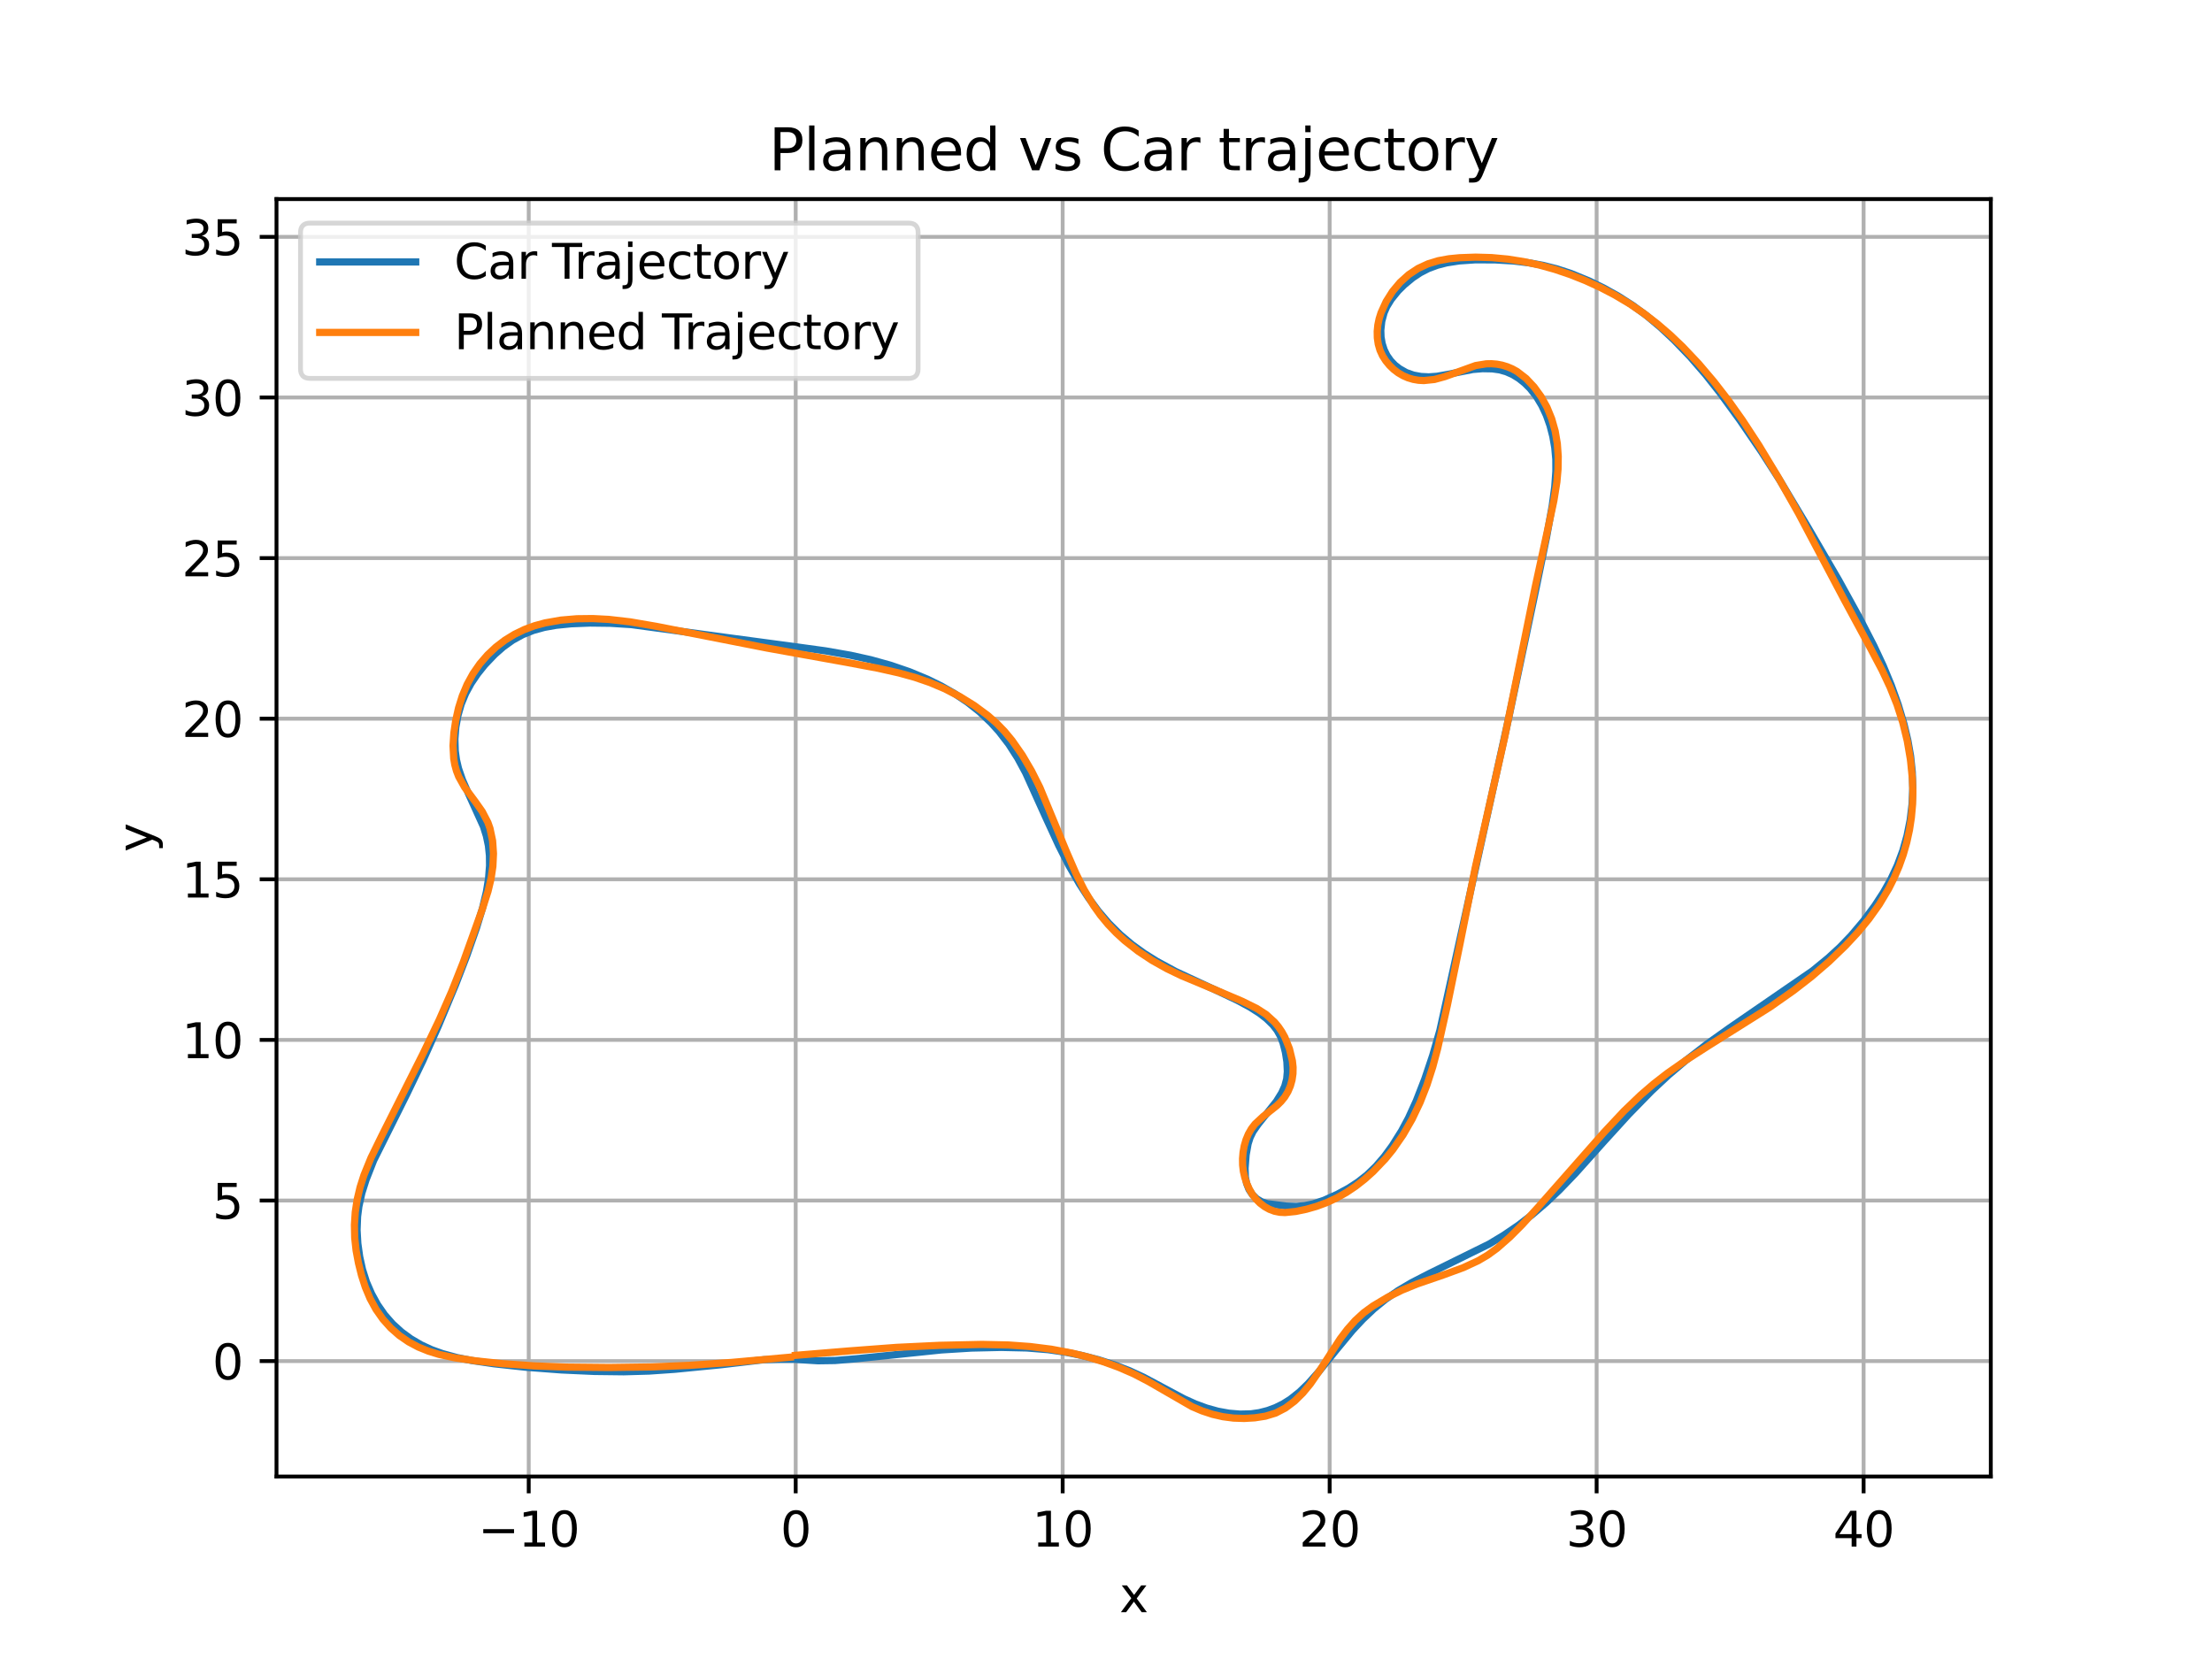 <?xml version="1.0" encoding="utf-8" standalone="no"?>
<!DOCTYPE svg PUBLIC "-//W3C//DTD SVG 1.1//EN"
  "http://www.w3.org/Graphics/SVG/1.1/DTD/svg11.dtd">
<svg xmlns:xlink="http://www.w3.org/1999/xlink" width="460.8pt" height="345.6pt" viewBox="0 0 460.8 345.6" xmlns="http://www.w3.org/2000/svg" version="1.1">
 <defs>
  <style type="text/css">*{stroke-linejoin: round; stroke-linecap: butt}</style>
 </defs>
 <g id="figure_1">
  <g id="patch_1">
   <path d="M 0 345.6 
L 460.8 345.6 
L 460.8 0 
L 0 0 
z
" style="fill: #ffffff"/>
  </g>
  <g id="axes_1">
   <g id="patch_2">
    <path d="M 57.6 307.584 
L 414.72 307.584 
L 414.72 41.472 
L 57.6 41.472 
z
" style="fill: #ffffff"/>
   </g>
   <g id="matplotlib.axis_1">
    <g id="xtick_1">
     <g id="line2d_1">
      <path d="M 110.142 307.584 
L 110.142 41.472 
" clip-path="url(#p1ada4b996c)" style="fill: none; stroke: #b0b0b0; stroke-width: 0.8; stroke-linecap: square"/>
     </g>
     <g id="line2d_2">
      <defs>
       <path id="meb06d2403d" d="M 0 0 
L 0 3.5 
" style="stroke: #000000; stroke-width: 0.8"/>
      </defs>
      <g>
       <use xlink:href="#meb06d2403d" x="110.142" y="307.584" style="stroke: #000000; stroke-width: 0.8"/>
      </g>
     </g>
     <g id="text_1">
      <!-- −10 -->
      <g transform="translate(99.59 322.182) scale(0.1 -0.1)">
       <defs>
        <path id="DejaVuSans-2212" d="M 678 2272 
L 4684 2272 
L 4684 1741 
L 678 1741 
L 678 2272 
z
" transform="scale(0.016)"/>
        <path id="DejaVuSans-31" d="M 794 531 
L 1825 531 
L 1825 4091 
L 703 3866 
L 703 4441 
L 1819 4666 
L 2450 4666 
L 2450 531 
L 3481 531 
L 3481 0 
L 794 0 
L 794 531 
z
" transform="scale(0.016)"/>
        <path id="DejaVuSans-30" d="M 2034 4250 
Q 1547 4250 1301 3770 
Q 1056 3291 1056 2328 
Q 1056 1369 1301 889 
Q 1547 409 2034 409 
Q 2525 409 2770 889 
Q 3016 1369 3016 2328 
Q 3016 3291 2770 3770 
Q 2525 4250 2034 4250 
z
M 2034 4750 
Q 2819 4750 3233 4129 
Q 3647 3509 3647 2328 
Q 3647 1150 3233 529 
Q 2819 -91 2034 -91 
Q 1250 -91 836 529 
Q 422 1150 422 2328 
Q 422 3509 836 4129 
Q 1250 4750 2034 4750 
z
" transform="scale(0.016)"/>
       </defs>
       <use xlink:href="#DejaVuSans-2212"/>
       <use xlink:href="#DejaVuSans-31" x="83.789"/>
       <use xlink:href="#DejaVuSans-30" x="147.412"/>
      </g>
     </g>
    </g>
    <g id="xtick_2">
     <g id="line2d_3">
      <path d="M 165.759 307.584 
L 165.759 41.472 
" clip-path="url(#p1ada4b996c)" style="fill: none; stroke: #b0b0b0; stroke-width: 0.8; stroke-linecap: square"/>
     </g>
     <g id="line2d_4">
      <g>
       <use xlink:href="#meb06d2403d" x="165.759" y="307.584" style="stroke: #000000; stroke-width: 0.8"/>
      </g>
     </g>
     <g id="text_2">
      <!-- 0 -->
      <g transform="translate(162.577 322.182) scale(0.1 -0.1)">
       <use xlink:href="#DejaVuSans-30"/>
      </g>
     </g>
    </g>
    <g id="xtick_3">
     <g id="line2d_5">
      <path d="M 221.375 307.584 
L 221.375 41.472 
" clip-path="url(#p1ada4b996c)" style="fill: none; stroke: #b0b0b0; stroke-width: 0.8; stroke-linecap: square"/>
     </g>
     <g id="line2d_6">
      <g>
       <use xlink:href="#meb06d2403d" x="221.375" y="307.584" style="stroke: #000000; stroke-width: 0.8"/>
      </g>
     </g>
     <g id="text_3">
      <!-- 10 -->
      <g transform="translate(215.012 322.182) scale(0.1 -0.1)">
       <use xlink:href="#DejaVuSans-31"/>
       <use xlink:href="#DejaVuSans-30" x="63.623"/>
      </g>
     </g>
    </g>
    <g id="xtick_4">
     <g id="line2d_7">
      <path d="M 276.991 307.584 
L 276.991 41.472 
" clip-path="url(#p1ada4b996c)" style="fill: none; stroke: #b0b0b0; stroke-width: 0.8; stroke-linecap: square"/>
     </g>
     <g id="line2d_8">
      <g>
       <use xlink:href="#meb06d2403d" x="276.991" y="307.584" style="stroke: #000000; stroke-width: 0.8"/>
      </g>
     </g>
     <g id="text_4">
      <!-- 20 -->
      <g transform="translate(270.629 322.182) scale(0.1 -0.1)">
       <defs>
        <path id="DejaVuSans-32" d="M 1228 531 
L 3431 531 
L 3431 0 
L 469 0 
L 469 531 
Q 828 903 1448 1529 
Q 2069 2156 2228 2338 
Q 2531 2678 2651 2914 
Q 2772 3150 2772 3378 
Q 2772 3750 2511 3984 
Q 2250 4219 1831 4219 
Q 1534 4219 1204 4116 
Q 875 4013 500 3803 
L 500 4441 
Q 881 4594 1212 4672 
Q 1544 4750 1819 4750 
Q 2544 4750 2975 4387 
Q 3406 4025 3406 3419 
Q 3406 3131 3298 2873 
Q 3191 2616 2906 2266 
Q 2828 2175 2409 1742 
Q 1991 1309 1228 531 
z
" transform="scale(0.016)"/>
       </defs>
       <use xlink:href="#DejaVuSans-32"/>
       <use xlink:href="#DejaVuSans-30" x="63.623"/>
      </g>
     </g>
    </g>
    <g id="xtick_5">
     <g id="line2d_9">
      <path d="M 332.607 307.584 
L 332.607 41.472 
" clip-path="url(#p1ada4b996c)" style="fill: none; stroke: #b0b0b0; stroke-width: 0.8; stroke-linecap: square"/>
     </g>
     <g id="line2d_10">
      <g>
       <use xlink:href="#meb06d2403d" x="332.607" y="307.584" style="stroke: #000000; stroke-width: 0.8"/>
      </g>
     </g>
     <g id="text_5">
      <!-- 30 -->
      <g transform="translate(326.245 322.182) scale(0.1 -0.1)">
       <defs>
        <path id="DejaVuSans-33" d="M 2597 2516 
Q 3050 2419 3304 2112 
Q 3559 1806 3559 1356 
Q 3559 666 3084 287 
Q 2609 -91 1734 -91 
Q 1441 -91 1130 -33 
Q 819 25 488 141 
L 488 750 
Q 750 597 1062 519 
Q 1375 441 1716 441 
Q 2309 441 2620 675 
Q 2931 909 2931 1356 
Q 2931 1769 2642 2001 
Q 2353 2234 1838 2234 
L 1294 2234 
L 1294 2753 
L 1863 2753 
Q 2328 2753 2575 2939 
Q 2822 3125 2822 3475 
Q 2822 3834 2567 4026 
Q 2313 4219 1838 4219 
Q 1578 4219 1281 4162 
Q 984 4106 628 3988 
L 628 4550 
Q 988 4650 1302 4700 
Q 1616 4750 1894 4750 
Q 2613 4750 3031 4423 
Q 3450 4097 3450 3541 
Q 3450 3153 3228 2886 
Q 3006 2619 2597 2516 
z
" transform="scale(0.016)"/>
       </defs>
       <use xlink:href="#DejaVuSans-33"/>
       <use xlink:href="#DejaVuSans-30" x="63.623"/>
      </g>
     </g>
    </g>
    <g id="xtick_6">
     <g id="line2d_11">
      <path d="M 388.224 307.584 
L 388.224 41.472 
" clip-path="url(#p1ada4b996c)" style="fill: none; stroke: #b0b0b0; stroke-width: 0.8; stroke-linecap: square"/>
     </g>
     <g id="line2d_12">
      <g>
       <use xlink:href="#meb06d2403d" x="388.224" y="307.584" style="stroke: #000000; stroke-width: 0.8"/>
      </g>
     </g>
     <g id="text_6">
      <!-- 40 -->
      <g transform="translate(381.861 322.182) scale(0.1 -0.1)">
       <defs>
        <path id="DejaVuSans-34" d="M 2419 4116 
L 825 1625 
L 2419 1625 
L 2419 4116 
z
M 2253 4666 
L 3047 4666 
L 3047 1625 
L 3713 1625 
L 3713 1100 
L 3047 1100 
L 3047 0 
L 2419 0 
L 2419 1100 
L 313 1100 
L 313 1709 
L 2253 4666 
z
" transform="scale(0.016)"/>
       </defs>
       <use xlink:href="#DejaVuSans-34"/>
       <use xlink:href="#DejaVuSans-30" x="63.623"/>
      </g>
     </g>
    </g>
    <g id="text_7">
     <!-- x -->
     <g transform="translate(233.201 335.861) scale(0.1 -0.1)">
      <defs>
       <path id="DejaVuSans-78" d="M 3513 3500 
L 2247 1797 
L 3578 0 
L 2900 0 
L 1881 1375 
L 863 0 
L 184 0 
L 1544 1831 
L 300 3500 
L 978 3500 
L 1906 2253 
L 2834 3500 
L 3513 3500 
z
" transform="scale(0.016)"/>
      </defs>
      <use xlink:href="#DejaVuSans-78"/>
     </g>
    </g>
   </g>
   <g id="matplotlib.axis_2">
    <g id="ytick_1">
     <g id="line2d_13">
      <path d="M 57.6 283.544 
L 414.72 283.544 
" clip-path="url(#p1ada4b996c)" style="fill: none; stroke: #b0b0b0; stroke-width: 0.8; stroke-linecap: square"/>
     </g>
     <g id="line2d_14">
      <defs>
       <path id="maacd377b73" d="M 0 0 
L -3.5 0 
" style="stroke: #000000; stroke-width: 0.8"/>
      </defs>
      <g>
       <use xlink:href="#maacd377b73" x="57.6" y="283.544" style="stroke: #000000; stroke-width: 0.8"/>
      </g>
     </g>
     <g id="text_8">
      <!-- 0 -->
      <g transform="translate(44.237 287.344) scale(0.1 -0.1)">
       <use xlink:href="#DejaVuSans-30"/>
      </g>
     </g>
    </g>
    <g id="ytick_2">
     <g id="line2d_15">
      <path d="M 57.6 250.088 
L 414.72 250.088 
" clip-path="url(#p1ada4b996c)" style="fill: none; stroke: #b0b0b0; stroke-width: 0.8; stroke-linecap: square"/>
     </g>
     <g id="line2d_16">
      <g>
       <use xlink:href="#maacd377b73" x="57.6" y="250.088" style="stroke: #000000; stroke-width: 0.8"/>
      </g>
     </g>
     <g id="text_9">
      <!-- 5 -->
      <g transform="translate(44.237 253.887) scale(0.1 -0.1)">
       <defs>
        <path id="DejaVuSans-35" d="M 691 4666 
L 3169 4666 
L 3169 4134 
L 1269 4134 
L 1269 2991 
Q 1406 3038 1543 3061 
Q 1681 3084 1819 3084 
Q 2600 3084 3056 2656 
Q 3513 2228 3513 1497 
Q 3513 744 3044 326 
Q 2575 -91 1722 -91 
Q 1428 -91 1123 -41 
Q 819 9 494 109 
L 494 744 
Q 775 591 1075 516 
Q 1375 441 1709 441 
Q 2250 441 2565 725 
Q 2881 1009 2881 1497 
Q 2881 1984 2565 2268 
Q 2250 2553 1709 2553 
Q 1456 2553 1204 2497 
Q 953 2441 691 2322 
L 691 4666 
z
" transform="scale(0.016)"/>
       </defs>
       <use xlink:href="#DejaVuSans-35"/>
      </g>
     </g>
    </g>
    <g id="ytick_3">
     <g id="line2d_17">
      <path d="M 57.6 216.631 
L 414.72 216.631 
" clip-path="url(#p1ada4b996c)" style="fill: none; stroke: #b0b0b0; stroke-width: 0.8; stroke-linecap: square"/>
     </g>
     <g id="line2d_18">
      <g>
       <use xlink:href="#maacd377b73" x="57.6" y="216.631" style="stroke: #000000; stroke-width: 0.8"/>
      </g>
     </g>
     <g id="text_10">
      <!-- 10 -->
      <g transform="translate(37.875 220.43) scale(0.1 -0.1)">
       <use xlink:href="#DejaVuSans-31"/>
       <use xlink:href="#DejaVuSans-30" x="63.623"/>
      </g>
     </g>
    </g>
    <g id="ytick_4">
     <g id="line2d_19">
      <path d="M 57.6 183.174 
L 414.72 183.174 
" clip-path="url(#p1ada4b996c)" style="fill: none; stroke: #b0b0b0; stroke-width: 0.8; stroke-linecap: square"/>
     </g>
     <g id="line2d_20">
      <g>
       <use xlink:href="#maacd377b73" x="57.6" y="183.174" style="stroke: #000000; stroke-width: 0.8"/>
      </g>
     </g>
     <g id="text_11">
      <!-- 15 -->
      <g transform="translate(37.875 186.973) scale(0.1 -0.1)">
       <use xlink:href="#DejaVuSans-31"/>
       <use xlink:href="#DejaVuSans-35" x="63.623"/>
      </g>
     </g>
    </g>
    <g id="ytick_5">
     <g id="line2d_21">
      <path d="M 57.6 149.717 
L 414.72 149.717 
" clip-path="url(#p1ada4b996c)" style="fill: none; stroke: #b0b0b0; stroke-width: 0.8; stroke-linecap: square"/>
     </g>
     <g id="line2d_22">
      <g>
       <use xlink:href="#maacd377b73" x="57.6" y="149.717" style="stroke: #000000; stroke-width: 0.8"/>
      </g>
     </g>
     <g id="text_12">
      <!-- 20 -->
      <g transform="translate(37.875 153.516) scale(0.1 -0.1)">
       <use xlink:href="#DejaVuSans-32"/>
       <use xlink:href="#DejaVuSans-30" x="63.623"/>
      </g>
     </g>
    </g>
    <g id="ytick_6">
     <g id="line2d_23">
      <path d="M 57.6 116.26 
L 414.72 116.26 
" clip-path="url(#p1ada4b996c)" style="fill: none; stroke: #b0b0b0; stroke-width: 0.8; stroke-linecap: square"/>
     </g>
     <g id="line2d_24">
      <g>
       <use xlink:href="#maacd377b73" x="57.6" y="116.26" style="stroke: #000000; stroke-width: 0.8"/>
      </g>
     </g>
     <g id="text_13">
      <!-- 25 -->
      <g transform="translate(37.875 120.059) scale(0.1 -0.1)">
       <use xlink:href="#DejaVuSans-32"/>
       <use xlink:href="#DejaVuSans-35" x="63.623"/>
      </g>
     </g>
    </g>
    <g id="ytick_7">
     <g id="line2d_25">
      <path d="M 57.6 82.803 
L 414.72 82.803 
" clip-path="url(#p1ada4b996c)" style="fill: none; stroke: #b0b0b0; stroke-width: 0.8; stroke-linecap: square"/>
     </g>
     <g id="line2d_26">
      <g>
       <use xlink:href="#maacd377b73" x="57.6" y="82.803" style="stroke: #000000; stroke-width: 0.8"/>
      </g>
     </g>
     <g id="text_14">
      <!-- 30 -->
      <g transform="translate(37.875 86.603) scale(0.1 -0.1)">
       <use xlink:href="#DejaVuSans-33"/>
       <use xlink:href="#DejaVuSans-30" x="63.623"/>
      </g>
     </g>
    </g>
    <g id="ytick_8">
     <g id="line2d_27">
      <path d="M 57.6 49.347 
L 414.72 49.347 
" clip-path="url(#p1ada4b996c)" style="fill: none; stroke: #b0b0b0; stroke-width: 0.8; stroke-linecap: square"/>
     </g>
     <g id="line2d_28">
      <g>
       <use xlink:href="#maacd377b73" x="57.6" y="49.347" style="stroke: #000000; stroke-width: 0.8"/>
      </g>
     </g>
     <g id="text_15">
      <!-- 35 -->
      <g transform="translate(37.875 53.146) scale(0.1 -0.1)">
       <use xlink:href="#DejaVuSans-33"/>
       <use xlink:href="#DejaVuSans-35" x="63.623"/>
      </g>
     </g>
    </g>
    <g id="text_16">
     <!-- y -->
     <g transform="translate(31.795 177.487) rotate(-90) scale(0.1 -0.1)">
      <defs>
       <path id="DejaVuSans-79" d="M 2059 -325 
Q 1816 -950 1584 -1140 
Q 1353 -1331 966 -1331 
L 506 -1331 
L 506 -850 
L 844 -850 
Q 1081 -850 1212 -737 
Q 1344 -625 1503 -206 
L 1606 56 
L 191 3500 
L 800 3500 
L 1894 763 
L 2988 3500 
L 3597 3500 
L 2059 -325 
z
" transform="scale(0.016)"/>
      </defs>
      <use xlink:href="#DejaVuSans-79"/>
     </g>
    </g>
   </g>
   <g id="line2d_29">
    <path d="M 165.064 283.145 
L 170.39 283.473 
L 170.39 283.473 
L 173.946 283.421 
L 173.946 283.421 
L 178.382 283.053 
L 178.382 283.053 
L 196.11 281.213 
L 196.11 281.213 
L 202.331 280.828 
L 202.331 280.828 
L 208.558 280.688 
L 208.558 280.688 
L 213.896 280.805 
L 213.896 280.805 
L 218.335 281.161 
L 218.335 281.161 
L 221.869 281.669 
L 221.869 281.669 
L 225.376 282.368 
L 225.376 282.368 
L 228.812 283.251 
L 228.812 283.251 
L 232.135 284.315 
L 232.135 284.315 
L 235.298 285.545 
L 235.298 285.545 
L 238.255 286.911 
L 238.255 286.911 
L 242.296 289.069 
L 242.296 289.069 
L 246.619 291.378 
L 246.619 291.378 
L 249.002 292.456 
L 249.002 292.456 
L 251.351 293.325 
L 251.351 293.325 
L 253.683 293.973 
L 253.683 293.973 
L 256.002 294.394 
L 256.002 294.394 
L 258.314 294.588 
L 258.314 294.588 
L 260.615 294.528 
L 260.615 294.528 
L 262.327 294.281 
L 262.327 294.281 
L 264.013 293.852 
L 264.013 293.852 
L 265.661 293.249 
L 265.661 293.249 
L 267.257 292.467 
L 267.257 292.467 
L 268.788 291.504 
L 268.788 291.504 
L 270.72 289.971 
L 270.72 289.971 
L 272.545 288.202 
L 272.545 288.202 
L 274.74 285.741 
L 274.74 285.741 
L 278.279 281.334 
L 278.279 281.334 
L 281.712 277.183 
L 281.712 277.183 
L 283.876 274.858 
L 283.876 274.858 
L 286.195 272.661 
L 286.195 272.661 
L 288.67 270.643 
L 288.67 270.643 
L 291.297 268.829 
L 291.297 268.829 
L 294.067 267.196 
L 294.067 267.196 
L 297.732 265.313 
L 297.732 265.313 
L 310.207 259.162 
L 310.207 259.162 
L 313.273 257.315 
L 313.273 257.315 
L 316.276 255.267 
L 316.276 255.267 
L 319.212 253.011 
L 319.212 253.011 
L 322.068 250.56 
L 322.068 250.56 
L 324.832 247.928 
L 324.832 247.928 
L 328.175 244.447 
L 328.175 244.447 
L 334.025 237.913 
L 334.025 237.913 
L 339.277 232.149 
L 339.277 232.149 
L 344.016 227.293 
L 344.016 227.293 
L 347.528 224.012 
L 347.528 224.012 
L 351.162 220.926 
L 351.162 220.926 
L 355.652 217.452 
L 355.652 217.452 
L 360.244 214.177 
L 360.244 214.177 
L 377.601 202.233 
L 377.601 202.233 
L 380.888 199.537 
L 380.888 199.537 
L 383.331 197.286 
L 383.331 197.286 
L 385.604 194.927 
L 385.604 194.927 
L 388.212 191.839 
L 388.212 191.839 
L 390.592 188.627 
L 390.592 188.627 
L 392.331 185.959 
L 392.331 185.959 
L 393.895 183.177 
L 393.895 183.177 
L 395.254 180.261 
L 395.254 180.261 
L 396.385 177.215 
L 396.385 177.215 
L 397.277 174.058 
L 397.277 174.058 
L 397.923 170.815 
L 397.923 170.815 
L 398.32 167.513 
L 398.32 167.513 
L 398.466 164.177 
L 398.466 164.177 
L 398.364 160.829 
L 398.364 160.829 
L 398.013 157.491 
L 398.013 157.491 
L 397.431 154.179 
L 397.431 154.179 
L 396.65 150.894 
L 396.65 150.894 
L 395.439 146.817 
L 395.439 146.817 
L 393.986 142.751 
L 393.986 142.751 
L 392.297 138.673 
L 392.297 138.673 
L 390.366 134.551 
L 390.366 134.551 
L 387.313 128.623 
L 387.313 128.623 
L 383.033 120.85 
L 383.033 120.85 
L 376.471 109.582 
L 376.471 109.582 
L 370.776 100.055 
L 370.776 100.055 
L 366.976 94.13 
L 366.976 94.13 
L 362.455 87.522 
L 362.455 87.522 
L 358.348 81.891 
L 358.348 81.891 
L 355.287 78.008 
L 355.287 78.008 
L 352.077 74.304 
L 352.077 74.304 
L 348.71 70.806 
L 348.71 70.806 
L 345.902 68.178 
L 345.902 68.178 
L 343.01 65.75 
L 343.01 65.75 
L 340.048 63.569 
L 340.048 63.569 
L 337.037 61.643 
L 337.037 61.643 
L 334.003 59.958 
L 334.003 59.958 
L 330.977 58.494 
L 330.977 58.494 
L 327.239 56.96 
L 327.239 56.96 
L 324.299 55.998 
L 324.299 55.998 
L 321.418 55.274 
L 321.418 55.274 
L 318.614 54.763 
L 318.614 54.763 
L 315.249 54.363 
L 315.249 54.363 
L 311.426 54.139 
L 311.426 54.139 
L 307.274 54.128 
L 307.274 54.128 
L 303.968 54.356 
L 303.968 54.356 
L 301.383 54.754 
L 301.383 54.754 
L 299.432 55.254 
L 299.432 55.254 
L 297.588 55.933 
L 297.588 55.933 
L 295.883 56.812 
L 295.883 56.812 
L 294.317 57.848 
L 294.317 57.848 
L 292.54 59.319 
L 292.54 59.319 
L 291.249 60.597 
L 291.249 60.597 
L 289.827 62.35 
L 289.827 62.35 
L 288.878 63.896 
L 288.878 63.896 
L 288.329 65.157 
L 288.329 65.157 
L 287.843 66.947 
L 287.843 66.947 
L 287.642 68.801 
L 287.642 68.801 
L 287.692 70.198 
L 287.692 70.198 
L 287.928 71.564 
L 287.928 71.564 
L 288.346 72.866 
L 288.346 72.866 
L 288.937 74.065 
L 288.937 74.065 
L 289.686 75.13 
L 289.686 75.13 
L 290.561 76.045 
L 290.561 76.045 
L 291.536 76.805 
L 291.536 76.805 
L 292.941 77.606 
L 292.941 77.606 
L 294.445 78.139 
L 294.445 78.139 
L 296.017 78.429 
L 296.017 78.429 
L 297.64 78.507 
L 297.64 78.507 
L 299.312 78.391 
L 299.312 78.391 
L 301.484 78.01 
L 301.484 78.01 
L 306.794 76.969 
L 306.794 76.969 
L 308.843 76.802 
L 308.843 76.802 
L 310.86 76.838 
L 310.86 76.838 
L 312.332 77.041 
L 312.332 77.041 
L 313.758 77.438 
L 313.758 77.438 
L 315.122 78.041 
L 315.122 78.041 
L 316.409 78.838 
L 316.409 78.838 
L 317.613 79.801 
L 317.613 79.801 
L 318.728 80.907 
L 318.728 80.907 
L 320.055 82.588 
L 320.055 82.588 
L 321.183 84.471 
L 321.183 84.471 
L 322.133 86.5 
L 322.133 86.5 
L 322.896 88.655 
L 322.896 88.655 
L 323.478 90.915 
L 323.478 90.915 
L 323.888 93.261 
L 323.888 93.261 
L 324.106 95.687 
L 324.106 95.687 
L 324.118 98.184 
L 324.118 98.184 
L 323.888 101.389 
L 323.888 101.389 
L 323.35 105.375 
L 323.35 105.375 
L 322.198 111.787 
L 322.198 111.787 
L 319.995 122.506 
L 319.995 122.506 
L 314.348 149.298 
L 314.348 149.298 
L 299.948 214.66 
L 299.948 214.66 
L 298.449 219.883 
L 298.449 219.883 
L 296.81 224.766 
L 296.81 224.766 
L 295.03 229.351 
L 295.03 229.351 
L 293.399 232.924 
L 293.399 232.924 
L 291.967 235.598 
L 291.967 235.598 
L 290.029 238.686 
L 290.029 238.686 
L 288.375 240.939 
L 288.375 240.939 
L 286.626 242.969 
L 286.626 242.969 
L 284.787 244.747 
L 284.787 244.747 
L 282.884 246.246 
L 282.884 246.246 
L 280.958 247.501 
L 280.958 247.501 
L 278.575 248.793 
L 278.575 248.793 
L 275.807 250.039 
L 275.807 250.039 
L 273.564 250.788 
L 273.564 250.788 
L 271.798 251.159 
L 271.798 251.159 
L 270.066 251.308 
L 270.066 251.308 
L 267.964 251.246 
L 267.964 251.246 
L 263.965 250.74 
L 263.965 250.74 
L 262.839 250.361 
L 262.839 250.361 
L 261.801 249.741 
L 261.801 249.741 
L 260.9 248.872 
L 260.9 248.872 
L 260.186 247.786 
L 260.186 247.786 
L 259.695 246.535 
L 259.695 246.535 
L 259.434 245.188 
L 259.434 245.188 
L 259.375 243.344 
L 259.375 243.344 
L 259.591 240.578 
L 259.591 240.578 
L 259.999 238.293 
L 259.999 238.293 
L 260.423 236.963 
L 260.423 236.963 
L 261.039 235.713 
L 261.039 235.713 
L 262.108 234.182 
L 262.108 234.182 
L 265.899 229.444 
L 265.899 229.444 
L 267.004 227.659 
L 267.004 227.659 
L 267.647 226.243 
L 267.647 226.243 
L 268.044 224.746 
L 268.044 224.746 
L 268.18 223.213 
L 268.18 223.213 
L 268.082 221.185 
L 268.082 221.185 
L 267.77 219.199 
L 267.77 219.199 
L 267.282 217.266 
L 267.282 217.266 
L 266.748 215.893 
L 266.748 215.893 
L 266.041 214.635 
L 266.041 214.635 
L 265.177 213.516 
L 265.177 213.516 
L 263.849 212.219 
L 263.849 212.219 
L 262.384 211.084 
L 262.384 211.084 
L 260.402 209.818 
L 260.402 209.818 
L 257.825 208.425 
L 257.825 208.425 
L 253.532 206.386 
L 253.532 206.386 
L 244.913 202.379 
L 244.913 202.379 
L 241.001 200.258 
L 241.001 200.258 
L 238.379 198.62 
L 238.379 198.62 
L 235.811 196.768 
L 235.811 196.768 
L 233.342 194.683 
L 233.342 194.683 
L 231.002 192.362 
L 231.002 192.362 
L 228.816 189.813 
L 228.816 189.813 
L 226.779 187.068 
L 226.779 187.068 
L 224.878 184.149 
L 224.878 184.149 
L 222.657 180.27 
L 222.657 180.27 
L 220.553 176.127 
L 220.553 176.127 
L 217.768 170.08 
L 217.768 170.08 
L 213.669 161.003 
L 213.669 161.003 
L 212.014 157.935 
L 212.014 157.935 
L 210.164 155.05 
L 210.164 155.05 
L 208.108 152.38 
L 208.108 152.38 
L 206.437 150.534 
L 206.437 150.534 
L 204.059 148.283 
L 204.059 148.283 
L 201.527 146.276 
L 201.527 146.276 
L 198.866 144.494 
L 198.866 144.494 
L 196.093 142.909 
L 196.093 142.909 
L 193.215 141.493 
L 193.215 141.493 
L 189.463 139.933 
L 189.463 139.933 
L 185.532 138.584 
L 185.532 138.584 
L 181.422 137.439 
L 181.422 137.439 
L 177.186 136.5 
L 177.186 136.5 
L 172.001 135.591 
L 172.001 135.591 
L 164.996 134.63 
L 164.996 134.63 
L 151.774 132.858 
L 151.774 132.858 
L 131.527 130.116 
L 131.527 130.116 
L 127.115 129.839 
L 127.115 129.839 
L 122.942 129.789 
L 122.942 129.789 
L 118.985 129.943 
L 118.985 129.943 
L 115.839 130.261 
L 115.839 130.261 
L 113.416 130.691 
L 113.416 130.691 
L 111.089 131.331 
L 111.089 131.331 
L 108.871 132.219 
L 108.871 132.219 
L 106.783 133.366 
L 106.783 133.366 
L 104.845 134.757 
L 104.845 134.757 
L 103.048 136.337 
L 103.048 136.337 
L 100.985 138.502 
L 100.985 138.502 
L 99.49 140.37 
L 99.49 140.37 
L 98.147 142.35 
L 98.147 142.35 
L 96.996 144.456 
L 96.996 144.456 
L 96.073 146.693 
L 96.073 146.693 
L 95.4 149.044 
L 95.4 149.044 
L 94.959 151.47 
L 94.959 151.47 
L 94.761 153.942 
L 94.761 153.942 
L 94.838 156.429 
L 94.838 156.429 
L 95.091 158.279 
L 95.091 158.279 
L 95.518 160.097 
L 95.518 160.097 
L 96.335 162.463 
L 96.335 162.463 
L 97.622 165.401 
L 97.622 165.401 
L 100.711 172.195 
L 100.711 172.195 
L 101.324 174.161 
L 101.324 174.161 
L 101.746 176.182 
L 101.746 176.182 
L 101.961 178.243 
L 101.961 178.243 
L 101.985 180.319 
L 101.985 180.319 
L 101.768 183.077 
L 101.768 183.077 
L 101.319 185.808 
L 101.319 185.808 
L 100.511 189.201 
L 100.511 189.201 
L 99.263 193.306 
L 99.263 193.306 
L 97.26 199.027 
L 97.26 199.027 
L 94.868 205.22 
L 94.868 205.22 
L 91.31 213.753 
L 91.31 213.753 
L 88.093 220.957 
L 88.093 220.957 
L 84.746 227.906 
L 84.746 227.906 
L 77.852 241.715 
L 77.852 241.715 
L 76.248 245.797 
L 76.248 245.797 
L 75.381 248.533 
L 75.381 248.533 
L 74.763 251.313 
L 74.763 251.313 
L 74.491 253.422 
L 74.491 253.422 
L 74.382 256.238 
L 74.382 256.238 
L 74.542 259.029 
L 74.542 259.029 
L 74.924 261.773 
L 74.924 261.773 
L 75.513 264.452 
L 75.513 264.452 
L 76.332 267.037 
L 76.332 267.037 
L 77.391 269.491 
L 77.391 269.491 
L 78.659 271.793 
L 78.659 271.793 
L 80.133 273.911 
L 80.133 273.911 
L 81.803 275.807 
L 81.803 275.807 
L 83.639 277.473 
L 83.639 277.473 
L 85.609 278.916 
L 85.609 278.916 
L 87.697 280.139 
L 87.697 280.139 
L 89.888 281.155 
L 89.888 281.155 
L 92.174 281.978 
L 92.174 281.978 
L 95.159 282.795 
L 95.159 282.795 
L 98.295 283.424 
L 98.295 283.424 
L 102.979 284.108 
L 102.979 284.108 
L 109.606 284.828 
L 109.606 284.828 
L 116.952 285.384 
L 116.952 285.384 
L 123.816 285.692 
L 123.816 285.692 
L 129.94 285.765 
L 129.94 285.765 
L 135.23 285.616 
L 135.23 285.616 
L 140.533 285.25 
L 140.533 285.25 
L 150.265 284.293 
L 150.265 284.293 
L 159.107 283.255 
L 159.107 283.255 
L 162.659 283.163 
L 162.659 283.163 
L 164.436 283.166 
L 164.436 283.166 
" clip-path="url(#p1ada4b996c)" style="fill: none; stroke: #1f77b4; stroke-width: 1.5; stroke-linecap: square"/>
   </g>
   <g id="line2d_30">
    <path d="M 165.703 282.345 
L 176.795 281.43 
L 186.785 280.682 
L 195.676 280.257 
L 204.572 280.064 
L 210.132 280.187 
L 214.573 280.506 
L 218.997 281.063 
L 223.392 281.89 
L 226.66 282.7 
L 229.895 283.684 
L 233.087 284.852 
L 236.223 286.221 
L 239.283 287.817 
L 248.306 293.021 
L 250.404 293.914 
L 252.55 294.622 
L 254.741 295.126 
L 256.953 295.414 
L 259.173 295.488 
L 261.393 295.36 
L 263.591 295.02 
L 265.747 294.368 
L 267.782 293.311 
L 269.672 291.892 
L 271.392 290.205 
L 272.964 288.308 
L 275.1 285.222 
L 279.203 278.879 
L 280.703 276.904 
L 282.327 275.078 
L 284.097 273.459 
L 285.993 272.075 
L 288.973 270.294 
L 292.059 268.763 
L 295.223 267.472 
L 300.574 265.631 
L 304.832 264.073 
L 307.943 262.628 
L 309.938 261.451 
L 311.84 260.067 
L 314.531 257.703 
L 317.092 255.132 
L 320.379 251.518 
L 334.129 235.909 
L 338.29 231.466 
L 341.769 228.129 
L 344.483 225.795 
L 347.285 223.616 
L 351.129 220.923 
L 356.036 217.775 
L 368.849 209.716 
L 373.65 206.341 
L 377.388 203.439 
L 381.006 200.325 
L 384.476 196.977 
L 386.963 194.301 
L 389.317 191.456 
L 391.491 188.412 
L 393.44 185.155 
L 394.591 182.864 
L 395.61 180.484 
L 396.485 178.026 
L 397.21 175.494 
L 397.776 172.904 
L 398.178 170.278 
L 398.417 167.613 
L 398.487 164.943 
L 398.39 162.273 
L 397.989 158.293 
L 397.32 154.361 
L 396.381 150.509 
L 395.175 146.763 
L 393.728 143.143 
L 392.086 139.648 
L 389.702 135.127 
L 384.243 125.035 
L 374.686 106.978 
L 370.313 99.228 
L 366.39 92.732 
L 362.948 87.477 
L 360.056 83.408 
L 357.027 79.49 
L 353.846 75.747 
L 350.505 72.213 
L 347.889 69.722 
L 345.174 67.39 
L 342.36 65.235 
L 339.452 63.269 
L 336.46 61.492 
L 333.4 59.893 
L 330.282 58.463 
L 327.115 57.202 
L 323.903 56.115 
L 320.654 55.209 
L 317.372 54.492 
L 314.064 53.973 
L 310.737 53.663 
L 307.401 53.568 
L 304.065 53.687 
L 301.848 53.903 
L 299.647 54.302 
L 297.491 54.957 
L 295.417 55.918 
L 293.469 57.203 
L 291.68 58.81 
L 290.101 60.692 
L 288.757 62.819 
L 287.694 65.156 
L 287.299 66.407 
L 287.028 67.703 
L 286.898 69.03 
L 286.922 70.368 
L 287.112 71.688 
L 287.476 72.953 
L 288.011 74.122 
L 288.686 75.175 
L 289.463 76.118 
L 290.324 76.952 
L 291.266 77.669 
L 292.276 78.26 
L 293.307 78.707 
L 294.39 79.029 
L 295.502 79.219 
L 296.604 79.279 
L 298.824 79.052 
L 300.996 78.457 
L 307.394 76.149 
L 309.601 75.792 
L 310.706 75.768 
L 311.818 75.86 
L 312.921 76.07 
L 313.996 76.396 
L 315.037 76.836 
L 316.049 77.396 
L 317.915 78.837 
L 319.577 80.604 
L 321.04 82.626 
L 322.267 84.846 
L 323.251 87.253 
L 323.965 89.781 
L 324.415 92.402 
L 324.607 95.07 
L 324.566 97.743 
L 324.327 100.403 
L 323.693 104.344 
L 322.301 110.823 
L 319.77 122.475 
L 313.435 153.671 
L 307.314 180.788 
L 304.189 196.4 
L 301.519 209.391 
L 299.492 218.435 
L 298.469 222.256 
L 297.266 226 
L 295.844 229.632 
L 294.184 233.114 
L 292.285 236.413 
L 290.151 239.494 
L 288.594 241.404 
L 286.08 244.039 
L 284.301 245.636 
L 282.437 247.097 
L 280.492 248.406 
L 278.481 249.546 
L 276.407 250.511 
L 274.28 251.3 
L 272.114 251.917 
L 269.922 252.371 
L 267.706 252.596 
L 266.59 252.539 
L 265.494 252.318 
L 264.44 251.923 
L 263.422 251.354 
L 262.478 250.636 
L 261.629 249.786 
L 260.88 248.806 
L 260.247 247.703 
L 259.728 246.529 
L 259.309 245.291 
L 259.015 244.015 
L 258.863 242.708 
L 258.844 241.364 
L 258.957 240.011 
L 259.192 238.715 
L 259.559 237.445 
L 260.057 236.247 
L 260.685 235.15 
L 261.441 234.159 
L 263.2 232.526 
L 265.997 230.318 
L 266.866 229.467 
L 267.632 228.525 
L 268.294 227.433 
L 268.804 226.244 
L 269.155 224.986 
L 269.347 223.672 
L 269.371 222.33 
L 269.229 221.009 
L 268.614 218.463 
L 267.647 216.049 
L 267.027 214.934 
L 266.326 213.904 
L 265.538 212.954 
L 263.766 211.343 
L 261.804 210.076 
L 258.717 208.556 
L 253.47 206.327 
L 246.112 203.262 
L 243.014 201.763 
L 239.99 200.066 
L 237.068 198.132 
L 234.276 195.939 
L 232.506 194.321 
L 230.828 192.566 
L 229.259 190.671 
L 227.811 188.642 
L 225.862 185.387 
L 224.133 181.953 
L 222.074 177.211 
L 216.62 164.031 
L 214.89 160.596 
L 212.967 157.316 
L 210.821 154.245 
L 209.253 152.352 
L 207.563 150.613 
L 205.765 149.042 
L 202.924 146.945 
L 199.958 145.112 
L 196.892 143.53 
L 193.745 142.195 
L 190.534 141.095 
L 187.281 140.194 
L 182.907 139.211 
L 176.312 137.975 
L 159.813 135.009 
L 136.763 130.486 
L 131.256 129.541 
L 126.828 129.032 
L 123.494 128.859 
L 120.158 128.898 
L 116.83 129.181 
L 113.53 129.763 
L 111.362 130.354 
L 109.236 131.141 
L 107.173 132.14 
L 105.192 133.356 
L 103.313 134.787 
L 101.56 136.433 
L 99.958 138.289 
L 98.532 140.345 
L 97.31 142.577 
L 96.304 144.968 
L 95.521 147.469 
L 94.942 150.052 
L 94.549 152.68 
L 94.376 155.342 
L 94.518 158.014 
L 94.744 159.325 
L 95.092 160.595 
L 95.563 161.807 
L 96.802 164.025 
L 99.022 167.021 
L 100.458 169.063 
L 101.635 171.33 
L 102.07 172.559 
L 102.619 175.15 
L 102.8 177.813 
L 102.674 180.484 
L 102.279 183.117 
L 101.661 185.686 
L 100.461 189.432 
L 96.49 200.489 
L 94.099 206.531 
L 91.506 212.448 
L 88.172 219.401 
L 79.541 236.577 
L 77.285 241.192 
L 75.817 244.796 
L 75.02 247.294 
L 74.408 249.868 
L 74.007 252.504 
L 73.833 255.173 
L 73.892 257.843 
L 74.183 260.509 
L 74.669 263.11 
L 75.302 265.661 
L 76.105 268.157 
L 77.103 270.531 
L 78.334 272.779 
L 79.767 274.816 
L 81.397 276.638 
L 83.195 278.217 
L 85.128 279.543 
L 87.162 280.624 
L 89.271 281.479 
L 91.426 282.14 
L 94.71 282.851 
L 99.125 283.492 
L 104.664 284.074 
L 111.326 284.541 
L 117.996 284.79 
L 126.894 284.876 
L 135.791 284.755 
L 143.571 284.427 
L 152.454 283.813 
L 164.634 282.724 
L 164.634 282.724 
" clip-path="url(#p1ada4b996c)" style="fill: none; stroke: #ff7f0e; stroke-width: 1.5; stroke-linecap: square"/>
   </g>
   <g id="patch_3">
    <path d="M 57.6 307.584 
L 57.6 41.472 
" style="fill: none; stroke: #000000; stroke-width: 0.8; stroke-linejoin: miter; stroke-linecap: square"/>
   </g>
   <g id="patch_4">
    <path d="M 414.72 307.584 
L 414.72 41.472 
" style="fill: none; stroke: #000000; stroke-width: 0.8; stroke-linejoin: miter; stroke-linecap: square"/>
   </g>
   <g id="patch_5">
    <path d="M 57.6 307.584 
L 414.72 307.584 
" style="fill: none; stroke: #000000; stroke-width: 0.8; stroke-linejoin: miter; stroke-linecap: square"/>
   </g>
   <g id="patch_6">
    <path d="M 57.6 41.472 
L 414.72 41.472 
" style="fill: none; stroke: #000000; stroke-width: 0.8; stroke-linejoin: miter; stroke-linecap: square"/>
   </g>
   <g id="text_17">
    <!-- Planned vs Car trajectory -->
    <g transform="translate(160.167 35.472) scale(0.12 -0.12)">
     <defs>
      <path id="DejaVuSans-50" d="M 1259 4147 
L 1259 2394 
L 2053 2394 
Q 2494 2394 2734 2622 
Q 2975 2850 2975 3272 
Q 2975 3691 2734 3919 
Q 2494 4147 2053 4147 
L 1259 4147 
z
M 628 4666 
L 2053 4666 
Q 2838 4666 3239 4311 
Q 3641 3956 3641 3272 
Q 3641 2581 3239 2228 
Q 2838 1875 2053 1875 
L 1259 1875 
L 1259 0 
L 628 0 
L 628 4666 
z
" transform="scale(0.016)"/>
      <path id="DejaVuSans-6c" d="M 603 4863 
L 1178 4863 
L 1178 0 
L 603 0 
L 603 4863 
z
" transform="scale(0.016)"/>
      <path id="DejaVuSans-61" d="M 2194 1759 
Q 1497 1759 1228 1600 
Q 959 1441 959 1056 
Q 959 750 1161 570 
Q 1363 391 1709 391 
Q 2188 391 2477 730 
Q 2766 1069 2766 1631 
L 2766 1759 
L 2194 1759 
z
M 3341 1997 
L 3341 0 
L 2766 0 
L 2766 531 
Q 2569 213 2275 61 
Q 1981 -91 1556 -91 
Q 1019 -91 701 211 
Q 384 513 384 1019 
Q 384 1609 779 1909 
Q 1175 2209 1959 2209 
L 2766 2209 
L 2766 2266 
Q 2766 2663 2505 2880 
Q 2244 3097 1772 3097 
Q 1472 3097 1187 3025 
Q 903 2953 641 2809 
L 641 3341 
Q 956 3463 1253 3523 
Q 1550 3584 1831 3584 
Q 2591 3584 2966 3190 
Q 3341 2797 3341 1997 
z
" transform="scale(0.016)"/>
      <path id="DejaVuSans-6e" d="M 3513 2113 
L 3513 0 
L 2938 0 
L 2938 2094 
Q 2938 2591 2744 2837 
Q 2550 3084 2163 3084 
Q 1697 3084 1428 2787 
Q 1159 2491 1159 1978 
L 1159 0 
L 581 0 
L 581 3500 
L 1159 3500 
L 1159 2956 
Q 1366 3272 1645 3428 
Q 1925 3584 2291 3584 
Q 2894 3584 3203 3211 
Q 3513 2838 3513 2113 
z
" transform="scale(0.016)"/>
      <path id="DejaVuSans-65" d="M 3597 1894 
L 3597 1613 
L 953 1613 
Q 991 1019 1311 708 
Q 1631 397 2203 397 
Q 2534 397 2845 478 
Q 3156 559 3463 722 
L 3463 178 
Q 3153 47 2828 -22 
Q 2503 -91 2169 -91 
Q 1331 -91 842 396 
Q 353 884 353 1716 
Q 353 2575 817 3079 
Q 1281 3584 2069 3584 
Q 2775 3584 3186 3129 
Q 3597 2675 3597 1894 
z
M 3022 2063 
Q 3016 2534 2758 2815 
Q 2500 3097 2075 3097 
Q 1594 3097 1305 2825 
Q 1016 2553 972 2059 
L 3022 2063 
z
" transform="scale(0.016)"/>
      <path id="DejaVuSans-64" d="M 2906 2969 
L 2906 4863 
L 3481 4863 
L 3481 0 
L 2906 0 
L 2906 525 
Q 2725 213 2448 61 
Q 2172 -91 1784 -91 
Q 1150 -91 751 415 
Q 353 922 353 1747 
Q 353 2572 751 3078 
Q 1150 3584 1784 3584 
Q 2172 3584 2448 3432 
Q 2725 3281 2906 2969 
z
M 947 1747 
Q 947 1113 1208 752 
Q 1469 391 1925 391 
Q 2381 391 2643 752 
Q 2906 1113 2906 1747 
Q 2906 2381 2643 2742 
Q 2381 3103 1925 3103 
Q 1469 3103 1208 2742 
Q 947 2381 947 1747 
z
" transform="scale(0.016)"/>
      <path id="DejaVuSans-20" transform="scale(0.016)"/>
      <path id="DejaVuSans-76" d="M 191 3500 
L 800 3500 
L 1894 563 
L 2988 3500 
L 3597 3500 
L 2284 0 
L 1503 0 
L 191 3500 
z
" transform="scale(0.016)"/>
      <path id="DejaVuSans-73" d="M 2834 3397 
L 2834 2853 
Q 2591 2978 2328 3040 
Q 2066 3103 1784 3103 
Q 1356 3103 1142 2972 
Q 928 2841 928 2578 
Q 928 2378 1081 2264 
Q 1234 2150 1697 2047 
L 1894 2003 
Q 2506 1872 2764 1633 
Q 3022 1394 3022 966 
Q 3022 478 2636 193 
Q 2250 -91 1575 -91 
Q 1294 -91 989 -36 
Q 684 19 347 128 
L 347 722 
Q 666 556 975 473 
Q 1284 391 1588 391 
Q 1994 391 2212 530 
Q 2431 669 2431 922 
Q 2431 1156 2273 1281 
Q 2116 1406 1581 1522 
L 1381 1569 
Q 847 1681 609 1914 
Q 372 2147 372 2553 
Q 372 3047 722 3315 
Q 1072 3584 1716 3584 
Q 2034 3584 2315 3537 
Q 2597 3491 2834 3397 
z
" transform="scale(0.016)"/>
      <path id="DejaVuSans-43" d="M 4122 4306 
L 4122 3641 
Q 3803 3938 3442 4084 
Q 3081 4231 2675 4231 
Q 1875 4231 1450 3742 
Q 1025 3253 1025 2328 
Q 1025 1406 1450 917 
Q 1875 428 2675 428 
Q 3081 428 3442 575 
Q 3803 722 4122 1019 
L 4122 359 
Q 3791 134 3420 21 
Q 3050 -91 2638 -91 
Q 1578 -91 968 557 
Q 359 1206 359 2328 
Q 359 3453 968 4101 
Q 1578 4750 2638 4750 
Q 3056 4750 3426 4639 
Q 3797 4528 4122 4306 
z
" transform="scale(0.016)"/>
      <path id="DejaVuSans-72" d="M 2631 2963 
Q 2534 3019 2420 3045 
Q 2306 3072 2169 3072 
Q 1681 3072 1420 2755 
Q 1159 2438 1159 1844 
L 1159 0 
L 581 0 
L 581 3500 
L 1159 3500 
L 1159 2956 
Q 1341 3275 1631 3429 
Q 1922 3584 2338 3584 
Q 2397 3584 2469 3576 
Q 2541 3569 2628 3553 
L 2631 2963 
z
" transform="scale(0.016)"/>
      <path id="DejaVuSans-74" d="M 1172 4494 
L 1172 3500 
L 2356 3500 
L 2356 3053 
L 1172 3053 
L 1172 1153 
Q 1172 725 1289 603 
Q 1406 481 1766 481 
L 2356 481 
L 2356 0 
L 1766 0 
Q 1100 0 847 248 
Q 594 497 594 1153 
L 594 3053 
L 172 3053 
L 172 3500 
L 594 3500 
L 594 4494 
L 1172 4494 
z
" transform="scale(0.016)"/>
      <path id="DejaVuSans-6a" d="M 603 3500 
L 1178 3500 
L 1178 -63 
Q 1178 -731 923 -1031 
Q 669 -1331 103 -1331 
L -116 -1331 
L -116 -844 
L 38 -844 
Q 366 -844 484 -692 
Q 603 -541 603 -63 
L 603 3500 
z
M 603 4863 
L 1178 4863 
L 1178 4134 
L 603 4134 
L 603 4863 
z
" transform="scale(0.016)"/>
      <path id="DejaVuSans-63" d="M 3122 3366 
L 3122 2828 
Q 2878 2963 2633 3030 
Q 2388 3097 2138 3097 
Q 1578 3097 1268 2742 
Q 959 2388 959 1747 
Q 959 1106 1268 751 
Q 1578 397 2138 397 
Q 2388 397 2633 464 
Q 2878 531 3122 666 
L 3122 134 
Q 2881 22 2623 -34 
Q 2366 -91 2075 -91 
Q 1284 -91 818 406 
Q 353 903 353 1747 
Q 353 2603 823 3093 
Q 1294 3584 2113 3584 
Q 2378 3584 2631 3529 
Q 2884 3475 3122 3366 
z
" transform="scale(0.016)"/>
      <path id="DejaVuSans-6f" d="M 1959 3097 
Q 1497 3097 1228 2736 
Q 959 2375 959 1747 
Q 959 1119 1226 758 
Q 1494 397 1959 397 
Q 2419 397 2687 759 
Q 2956 1122 2956 1747 
Q 2956 2369 2687 2733 
Q 2419 3097 1959 3097 
z
M 1959 3584 
Q 2709 3584 3137 3096 
Q 3566 2609 3566 1747 
Q 3566 888 3137 398 
Q 2709 -91 1959 -91 
Q 1206 -91 779 398 
Q 353 888 353 1747 
Q 353 2609 779 3096 
Q 1206 3584 1959 3584 
z
" transform="scale(0.016)"/>
     </defs>
     <use xlink:href="#DejaVuSans-50"/>
     <use xlink:href="#DejaVuSans-6c" x="60.303"/>
     <use xlink:href="#DejaVuSans-61" x="88.086"/>
     <use xlink:href="#DejaVuSans-6e" x="149.365"/>
     <use xlink:href="#DejaVuSans-6e" x="212.744"/>
     <use xlink:href="#DejaVuSans-65" x="276.123"/>
     <use xlink:href="#DejaVuSans-64" x="337.646"/>
     <use xlink:href="#DejaVuSans-20" x="401.123"/>
     <use xlink:href="#DejaVuSans-76" x="432.91"/>
     <use xlink:href="#DejaVuSans-73" x="492.09"/>
     <use xlink:href="#DejaVuSans-20" x="544.189"/>
     <use xlink:href="#DejaVuSans-43" x="575.977"/>
     <use xlink:href="#DejaVuSans-61" x="645.801"/>
     <use xlink:href="#DejaVuSans-72" x="707.08"/>
     <use xlink:href="#DejaVuSans-20" x="748.193"/>
     <use xlink:href="#DejaVuSans-74" x="779.98"/>
     <use xlink:href="#DejaVuSans-72" x="819.189"/>
     <use xlink:href="#DejaVuSans-61" x="860.303"/>
     <use xlink:href="#DejaVuSans-6a" x="921.582"/>
     <use xlink:href="#DejaVuSans-65" x="949.365"/>
     <use xlink:href="#DejaVuSans-63" x="1010.889"/>
     <use xlink:href="#DejaVuSans-74" x="1065.869"/>
     <use xlink:href="#DejaVuSans-6f" x="1105.078"/>
     <use xlink:href="#DejaVuSans-72" x="1166.26"/>
     <use xlink:href="#DejaVuSans-79" x="1207.373"/>
    </g>
   </g>
   <g id="legend_1">
    <g id="patch_7">
     <path d="M 64.6 78.828 
L 189.261 78.828 
Q 191.261 78.828 191.261 76.828 
L 191.261 48.472 
Q 191.261 46.472 189.261 46.472 
L 64.6 46.472 
Q 62.6 46.472 62.6 48.472 
L 62.6 76.828 
Q 62.6 78.828 64.6 78.828 
z
" style="fill: #ffffff; opacity: 0.8; stroke: #cccccc; stroke-linejoin: miter"/>
    </g>
    <g id="line2d_31">
     <path d="M 66.6 54.57 
L 76.6 54.57 
L 86.6 54.57 
" style="fill: none; stroke: #1f77b4; stroke-width: 1.5; stroke-linecap: square"/>
    </g>
    <g id="text_18">
     <!-- Car Trajectory -->
     <g transform="translate(94.6 58.07) scale(0.1 -0.1)">
      <defs>
       <path id="DejaVuSans-54" d="M -19 4666 
L 3928 4666 
L 3928 4134 
L 2272 4134 
L 2272 0 
L 1638 0 
L 1638 4134 
L -19 4134 
L -19 4666 
z
" transform="scale(0.016)"/>
      </defs>
      <use xlink:href="#DejaVuSans-43"/>
      <use xlink:href="#DejaVuSans-61" x="69.824"/>
      <use xlink:href="#DejaVuSans-72" x="131.104"/>
      <use xlink:href="#DejaVuSans-20" x="172.217"/>
      <use xlink:href="#DejaVuSans-54" x="204.004"/>
      <use xlink:href="#DejaVuSans-72" x="250.338"/>
      <use xlink:href="#DejaVuSans-61" x="291.451"/>
      <use xlink:href="#DejaVuSans-6a" x="352.73"/>
      <use xlink:href="#DejaVuSans-65" x="380.514"/>
      <use xlink:href="#DejaVuSans-63" x="442.037"/>
      <use xlink:href="#DejaVuSans-74" x="497.018"/>
      <use xlink:href="#DejaVuSans-6f" x="536.227"/>
      <use xlink:href="#DejaVuSans-72" x="597.408"/>
      <use xlink:href="#DejaVuSans-79" x="638.521"/>
     </g>
    </g>
    <g id="line2d_32">
     <path d="M 66.6 69.249 
L 76.6 69.249 
L 86.6 69.249 
" style="fill: none; stroke: #ff7f0e; stroke-width: 1.5; stroke-linecap: square"/>
    </g>
    <g id="text_19">
     <!-- Planned Trajectory -->
     <g transform="translate(94.6 72.749) scale(0.1 -0.1)">
      <use xlink:href="#DejaVuSans-50"/>
      <use xlink:href="#DejaVuSans-6c" x="60.303"/>
      <use xlink:href="#DejaVuSans-61" x="88.086"/>
      <use xlink:href="#DejaVuSans-6e" x="149.365"/>
      <use xlink:href="#DejaVuSans-6e" x="212.744"/>
      <use xlink:href="#DejaVuSans-65" x="276.123"/>
      <use xlink:href="#DejaVuSans-64" x="337.646"/>
      <use xlink:href="#DejaVuSans-20" x="401.123"/>
      <use xlink:href="#DejaVuSans-54" x="432.91"/>
      <use xlink:href="#DejaVuSans-72" x="479.244"/>
      <use xlink:href="#DejaVuSans-61" x="520.357"/>
      <use xlink:href="#DejaVuSans-6a" x="581.637"/>
      <use xlink:href="#DejaVuSans-65" x="609.42"/>
      <use xlink:href="#DejaVuSans-63" x="670.943"/>
      <use xlink:href="#DejaVuSans-74" x="725.924"/>
      <use xlink:href="#DejaVuSans-6f" x="765.133"/>
      <use xlink:href="#DejaVuSans-72" x="826.314"/>
      <use xlink:href="#DejaVuSans-79" x="867.428"/>
     </g>
    </g>
   </g>
  </g>
 </g>
 <defs>
  <clipPath id="p1ada4b996c">
   <rect x="57.6" y="41.472" width="357.12" height="266.112"/>
  </clipPath>
 </defs>
</svg>
